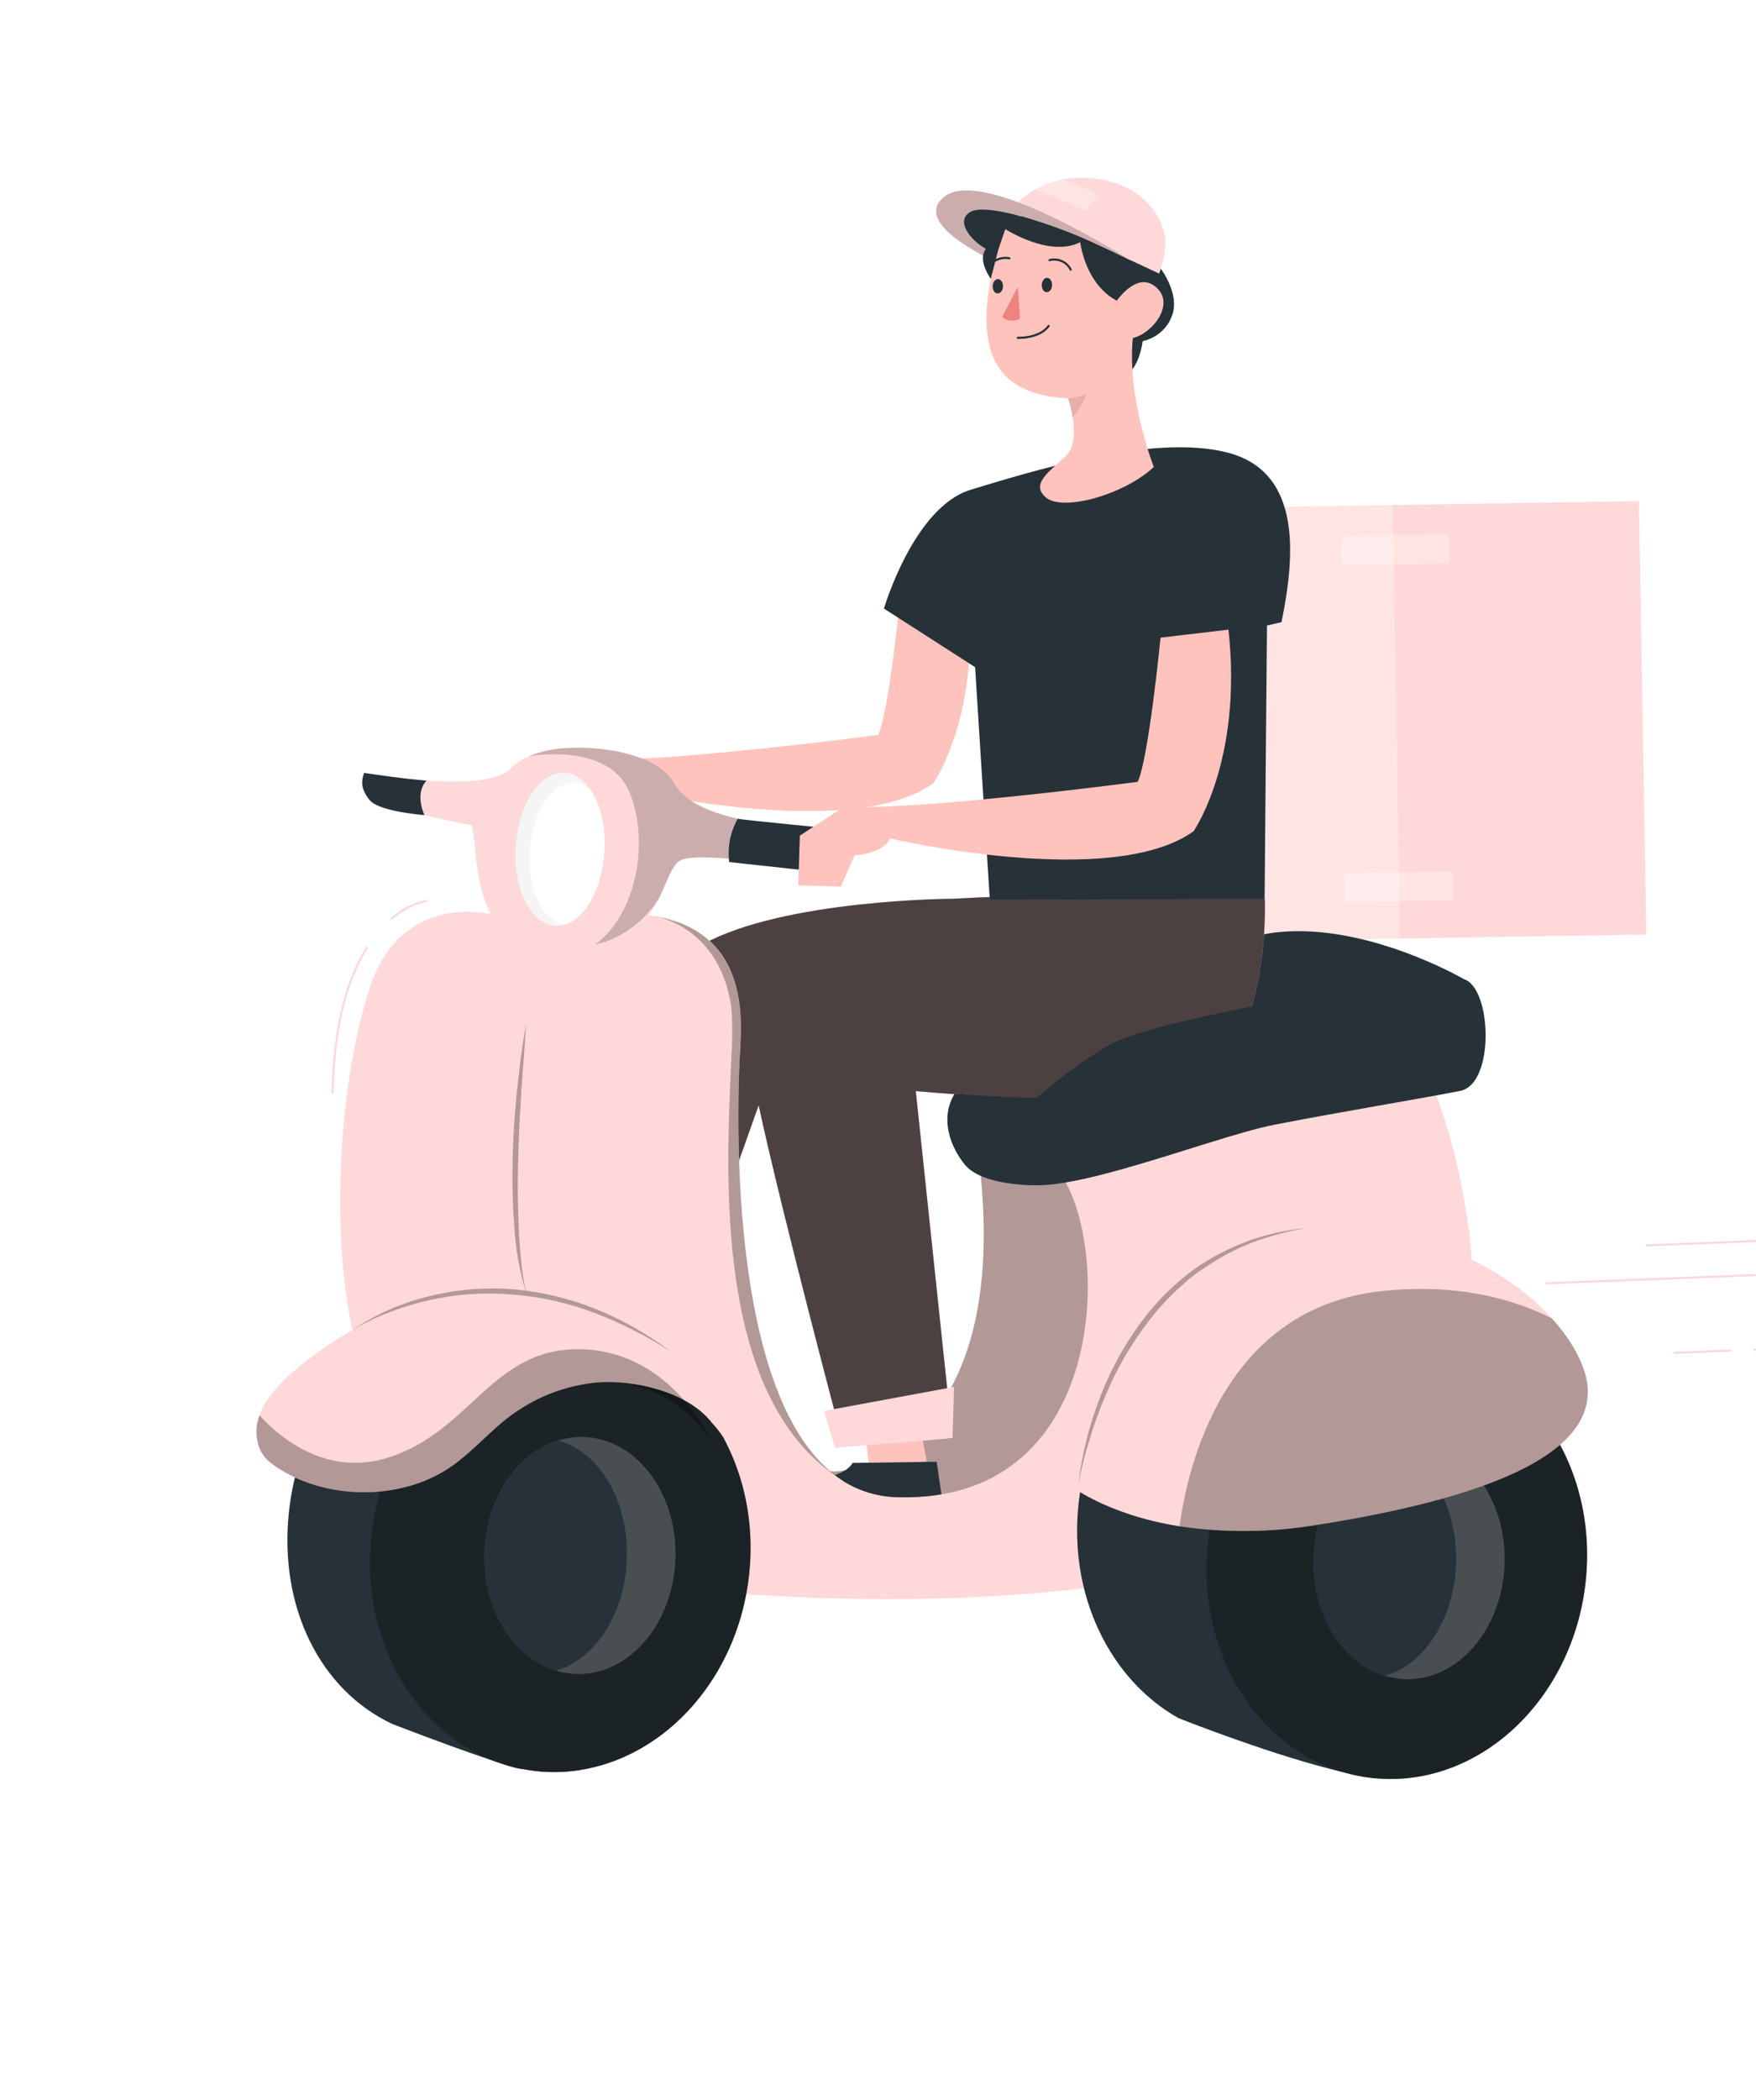 <svg  viewBox="0 0 829 991" fill="none" xmlns="http://www.w3.org/2000/svg">
<g filter="url(#filter0_d_4_48)">
<path d="M773.723 232.492L480.594 237.191L484.103 441.788L777.232 437.089L773.723 232.492Z" fill="#FFD8D9"/>
<path opacity="0.3" d="M657.529 234.33L480.305 237.171L483.814 441.768L661.038 438.927L657.529 234.33Z" fill="white"/>
<path opacity="0.3" d="M684.235 248.116L633.197 249.103L633.481 262.857L684.519 261.87L684.235 248.116Z" fill="white"/>
<path opacity="0.3" d="M685.75 407.213L634.719 408.032L634.955 421.784L685.986 420.966L685.75 407.213Z" fill="white"/>
<path d="M390.428 690.029C394.848 693.295 483.586 684.06 460.646 531.85C460.646 531.85 502.741 542.191 507.264 541.503C507.264 541.503 569.022 633.045 524.056 678.386C479.09 723.728 412.072 726.503 412.072 726.503L390.428 690.029Z" fill="#FFD8D9"/>
<path opacity="0.3" d="M390.428 690.029C394.848 693.295 483.586 684.06 460.646 531.85C460.646 531.85 502.741 542.191 507.264 541.503C507.264 541.503 569.022 633.045 524.056 678.386C479.09 723.728 412.072 726.503 412.072 726.503L390.428 690.029Z" fill="black"/>
<path d="M488.769 555.405C488.998 555.405 463.974 555.872 455.591 545.801C447.207 535.731 441.542 517.727 456.785 505.446C472.027 493.165 561.528 440.111 603.674 435.936C645.82 431.76 690.939 458.042 690.939 458.042L635.76 497.488L516.943 525.292L488.769 555.405Z" fill="#263238"/>
<path d="M407.855 666.056L410.167 688.064L437.503 685.829L433.387 663.207L407.855 666.056Z" fill="#FFC3BD"/>
<path d="M402.546 686.467L442.202 685.927L445.022 705.282C445.022 705.282 407.881 705.773 392.613 703.808C377.344 701.843 379.732 694.155 379.732 694.155C379.732 694.155 397.617 694.573 402.546 686.467Z" fill="#263238"/>
<path d="M748.627 742.174C754.548 685.911 719.416 636.373 670.156 631.527C620.897 626.681 576.164 668.362 570.243 724.625C564.321 780.888 599.454 830.426 648.713 835.272C697.973 840.118 742.706 798.437 748.627 742.174Z" fill="#263238"/>
<path d="M597.12 420.192C597.12 420.192 601.235 511.488 546.31 514.092C491.386 516.695 432.371 510.874 432.371 510.874L449.671 674.923L398.176 677.993C398.176 677.993 361.212 538.826 355.395 503.849C349.577 468.873 354.633 444.139 392.816 428.616C430.999 413.093 597.12 420.192 597.12 420.192Z" fill="#FFD8D9"/>
<path d="M289.749 709.85L358.164 517.727L449.62 420.118C449.62 420.118 369.799 420.413 331.438 441.732C293.077 463.052 291.655 488.67 284.618 519.151C277.581 549.633 249.356 693.909 249.356 693.909L289.749 709.85Z" fill="#FFD8D9"/>
<path opacity="0.7" d="M597.12 420.192C597.12 420.192 512.116 416.532 449.773 420.192C449.773 420.192 369.952 420.486 331.591 441.806C293.23 463.126 291.655 488.67 284.618 519.152C277.581 549.633 249.356 693.91 249.356 693.91L289.749 709.85L358.164 517.727C369.672 570.977 398.176 677.895 398.176 677.895L449.671 674.923L432.345 510.972C432.345 510.972 491.335 516.794 546.285 514.19C601.235 511.586 597.12 420.192 597.12 420.192Z" fill="black"/>
<path d="M456.785 272.108L425.207 275.817C425.207 275.817 419.719 331.941 414.613 342.846C414.613 342.846 317.491 355.741 277.708 354.636L257.511 367.899L256.8 390.963L276.59 391.528L282.966 376.914C282.966 376.914 296.329 376.349 299.429 369.078C299.429 369.078 402.622 393.174 440.627 365.664C440.678 365.689 463.593 333.144 456.785 272.108Z" fill="#FFC3BD"/>
<path d="M547.276 121.814C547.276 121.814 557.158 134.095 553.398 144.73C552.361 147.763 550.532 150.486 548.089 152.637C545.646 154.788 542.671 156.295 539.451 157.011C539.451 157.011 537.597 174.032 527.206 174.523C516.816 175.015 520.296 137.017 520.296 137.017L547.276 121.814Z" fill="#263238"/>
<path d="M467.277 420.609L460.341 310.891L417.306 283.234C417.306 283.234 431.38 235.265 458.309 227.135C485.238 219.005 543.973 200.363 579.59 209.622C615.208 218.882 611.117 259.508 604.995 289.645L598.136 291.217C598.136 291.217 597.069 409.974 597.018 420.192L467.277 420.609Z" fill="#263238"/>
<path d="M544.71 216.401C530.61 229.591 501.852 237.451 493.901 230.893C485.949 224.335 495.984 218.317 503.453 210.9C507.492 206.822 507.365 199.184 506.425 193.092C505.93 190.023 505.2 186.994 504.24 184.029C477.845 182.629 466.896 170.692 465.803 149.642C464.711 128.593 474.568 104.154 474.568 104.154L493.215 88.778C493.215 88.778 518.619 92.462 538.943 105.971C551.036 113.929 547.454 129.6 542.449 141.168C540.328 146.093 537.779 150.834 534.827 155.341C531.982 184.152 544.71 216.401 544.71 216.401Z" fill="#FFC3BD"/>
<path d="M480.487 155.439C480.487 155.439 490.649 155.906 495.095 149.814" stroke="#263238" stroke-linecap="round" stroke-linejoin="round"/>
<path d="M496.67 130.582C496.67 132.449 495.501 133.923 494.129 133.898C492.758 133.873 491.767 132.326 491.818 130.459C491.868 128.593 492.986 127.119 494.358 127.144C495.73 127.168 496.746 128.715 496.67 130.582Z" fill="#263238"/>
<path d="M473.501 131.172C473.501 133.038 472.332 134.512 470.96 134.488C469.588 134.463 468.598 132.916 468.649 131.049C468.699 129.182 469.817 127.708 471.189 127.733C472.561 127.758 473.577 129.33 473.501 131.172Z" fill="#263238"/>
<path d="M481.554 146.425L480.512 131.368L473.069 145.663C474.231 146.618 475.669 147.203 477.187 147.339C478.705 147.476 480.23 147.156 481.554 146.425Z" fill="#ED847E"/>
<path d="M495.45 118.792C497.399 118.275 499.474 118.442 501.307 119.266C503.14 120.089 504.612 121.514 505.46 123.287" stroke="#263238" stroke-linecap="round" stroke-linejoin="round"/>
<path d="M466.337 121.568C466.337 121.568 471.011 116.656 476.499 117.908" stroke="#263238" stroke-linecap="round" stroke-linejoin="round"/>
<path d="M542.627 141.168C513.564 142.175 509.956 110.319 509.956 110.319C495.577 117.687 474.669 104.178 474.669 104.178L493.316 88.753C493.316 88.753 518.721 92.487 539.045 105.947C551.213 113.929 547.631 129.649 542.627 141.168Z" fill="#263238"/>
<path d="M465.32 113.512C465.32 113.512 450.281 103.834 456.912 96.859C463.542 89.883 504.164 103.147 534.523 119.407C534.523 119.407 464.99 74.434 446.089 88.655C430.465 100.42 465.117 116.754 464.076 116.729L465.32 113.512Z" fill="#FFD8D9"/>
<path d="M550.146 110.22C550.104 115.313 549.106 120.357 547.2 125.105L478.912 93.174C481.741 90.016 485.131 87.371 488.921 85.364C492.963 83.129 497.357 81.552 501.929 80.697C506.776 79.801 511.738 79.635 516.638 80.206C541.611 82.981 550.274 101.55 550.146 110.22Z" fill="#FFD8D9"/>
<path d="M393.273 403.907C388.827 408.402 331.337 396.882 321.302 402.04C317.059 404.202 315.205 411.865 310.937 420.265C305.119 431.687 294.779 444.213 267.749 445.048C220.801 446.497 226.466 400.444 222.757 385.486C222.757 385.486 178.299 377.65 175.962 370.11C173.625 362.569 176.496 361.44 176.496 361.44C176.496 361.44 231.344 371.264 241.963 357.853C244.02 355.911 246.432 354.353 249.077 353.26C255.172 350.67 261.728 349.243 268.384 349.06C287.717 348.078 311.292 353.334 317.898 365.173C331.311 389.317 388.827 383.889 394.111 390.226C399.396 396.563 397.719 399.412 393.273 403.907Z" fill="#FFD8D9"/>
<path d="M247.73 435.371C247.73 435.371 170.602 538.531 234.113 697.324" stroke="#263238" stroke-linecap="round" stroke-linejoin="round"/>
<path d="M349.526 488.965C349.526 488.965 349.526 489.161 349.526 489.554C349.526 489.947 349.526 490.168 349.526 490.611V490.856C348.609 500.791 346.91 510.645 344.445 520.331C340.94 534.65 336.291 548.282 332.454 559.237C316.196 605.781 318.075 655.937 318.075 655.937C312.69 649.452 302.833 644.835 290.511 641.593C245.647 629.68 169.484 636.066 169.484 636.066C154.546 585.395 159.881 506.085 174.743 461.677C189.604 417.269 230.811 427.29 230.811 427.29C230.811 427.29 274.303 428.518 279.765 427.953C289.762 426.781 299.88 426.979 309.819 428.543C343.404 434.487 351.482 460.154 349.526 488.965Z" fill="#FFD8D9"/>
<path d="M684.384 682.292C608.171 748.805 461.053 755.781 351.584 748.412L290.257 641.74L265.412 598.536L345.233 494.516L349.45 489.039C349.45 489.039 349.45 489.235 349.45 489.628C349.45 490.021 349.45 490.242 349.45 490.684V490.93C348.358 509.474 341.295 658.295 397.719 694.794L398.176 695.113C405.811 699.883 414.67 702.503 423.759 702.678C527.282 705.576 524.386 574.956 498.067 546.98L677.703 512.078C677.703 512.078 713.168 598.413 684.384 682.292Z" fill="#FFD8D9"/>
<path d="M484.577 518.66C484.577 518.66 467.734 532.169 476.422 550.296C485.111 568.423 568.87 533.226 601.845 526.815C634.82 520.404 672.978 514.141 689.389 510.874C705.8 507.607 704.378 462.094 690.964 458.066C677.551 454.038 546.158 476.488 524.361 488.818C509.968 497.268 496.62 507.281 484.577 518.66Z" fill="#263238"/>
<path d="M526.749 152.418C525.146 150.749 524.175 148.605 523.995 146.334C523.815 144.063 524.437 141.801 525.758 139.916C529.823 134.021 538.028 124.663 545.904 131.663C556.929 141.488 538.105 159.344 530.305 155.021C528.999 154.32 527.802 153.443 526.749 152.418Z" fill="#FFC3BD"/>
<path opacity="0.2" d="M465.321 113.512C465.321 113.512 450.281 103.834 456.912 96.859C459.859 93.764 468.674 94.403 480.589 97.694C488.25 99.688 495.755 102.208 503.046 105.234C513.513 109.631 524.64 115.256 534.523 119.407C534.523 119.407 464.99 74.434 446.089 88.655C430.465 100.42 462.958 115.673 464.101 116.705L464.66 114.715L465.321 113.512Z" fill="black"/>
<path d="M472.459 109.312C472.459 109.312 457.217 111.768 467.734 127.635L472.459 109.312Z" fill="#263238"/>
<path d="M487.067 99.634C487.067 99.634 464.076 91.823 457.674 96.245C451.272 100.666 457.979 109.09 465.295 113.438L471.164 114.175L474.619 104.104L483.561 103.048L487.067 99.634Z" fill="#263238"/>
<path opacity="0.3" d="M518.391 87.623L512.878 95.508L488.921 85.437C492.963 83.202 497.357 81.626 501.929 80.771L518.391 87.623Z" fill="white"/>
<path opacity="0.1" d="M513.056 181.867C511.47 185.944 509.195 189.737 506.324 193.092C505.828 190.023 505.098 186.993 504.139 184.029C507.219 183.821 510.238 183.089 513.056 181.867Z" fill="black"/>
<path d="M285.304 397.865C284.287 414.886 276.666 428.813 267.317 432.252C265.699 432.854 263.967 433.113 262.236 433.013C250.703 432.374 242.319 415.648 243.488 395.679C244.656 375.71 254.97 360.039 266.504 360.678C271.204 360.924 275.345 363.847 278.571 368.538C283.322 375.268 285.989 386.026 285.304 397.865Z" fill="#F5F5F5"/>
<path d="M285.304 397.865C284.287 414.886 276.666 428.813 267.317 432.252C256.647 431.662 248.899 416.213 249.991 397.865C251.084 379.517 260.585 364.952 271.255 365.541C274.004 365.74 276.606 366.82 278.648 368.612C283.322 375.268 285.989 386.026 285.304 397.865Z" fill="white"/>
<path d="M697.036 639.136C677.398 625.799 601.413 612.708 601.413 612.708C555.253 612.708 514.732 652.867 509.143 706.19C504.571 749.567 524.386 788.94 556.32 806.894C556.32 806.894 558.987 807.975 563.458 809.67C580.378 816.13 623.312 831.776 648.691 835.214" fill="#263238"/>
<path opacity="0.3" d="M748.627 742.174C754.548 685.911 719.416 636.373 670.156 631.527C620.897 626.681 576.164 668.362 570.243 724.625C564.321 780.888 599.454 830.426 648.713 835.272C697.973 840.118 742.706 798.437 748.627 742.174Z" fill="black"/>
<path d="M353.689 738.899C359.61 682.637 324.478 633.098 275.218 628.252C225.958 623.406 181.226 665.088 175.304 721.35C169.383 777.613 204.516 827.152 253.775 831.998C303.035 836.844 347.768 795.162 353.689 738.899Z" fill="#263238"/>
<path d="M319.295 647.021L273.872 831.407C267.245 832.445 260.505 832.635 253.827 831.972H253.319C244.605 829.811 248.492 832.144 239.753 829.344C217.524 822.245 185.235 809.694 185.235 809.694C151.015 793.606 131.682 754.479 136.382 709.777C142.072 655.618 182.263 615.164 229.566 618.48C229.566 618.48 252.024 622.483 275.142 628.305C285.304 630.761 295.465 633.684 303.824 636.729C309.357 639.598 314.546 643.049 319.295 647.021Z" fill="#263238"/>
<path opacity="0.3" d="M353.693 738.784C348.612 787.294 314.646 824.947 273.821 831.309C267.194 832.347 260.454 832.537 253.776 831.874H253.268C243.967 830.903 234.927 828.298 226.593 824.186C192.272 807.361 170.551 766.49 175.302 721.296C181.221 665.074 225.857 623.442 275.091 628.207H275.218C285.214 629.182 294.916 632.045 303.773 636.631C309.308 639.507 314.496 642.967 319.244 646.947C343.556 667.383 357.707 701.671 353.693 738.784Z" fill="black"/>
<path d="M341.321 674.186C339.832 671.89 338.131 669.728 336.24 667.727C324.884 652.744 298.92 647.144 281.925 648.47C268.896 649.699 256.387 654.037 245.52 661.095C233.123 668.856 224.256 680.744 211.961 688.899C188.639 704.471 153.25 704.029 129.827 687.99C128.507 687.082 127.25 686.089 126.068 685.018C123.68 682.616 122.088 679.58 121.495 676.299C120.599 672.201 120.925 667.943 122.435 664.018C127.516 650.214 144.461 638.08 155.156 630.687C176.84 615.896 202.344 607.215 228.829 605.609C304.357 600.574 336.57 662.937 341.321 674.186Z" fill="#FFD8D9"/>
<path opacity="0.3" d="M336.087 676.151C319.854 653.505 299.022 647.144 282.026 648.47C268.998 649.699 256.488 654.037 245.622 661.095C233.224 668.856 224.358 680.744 212.062 688.899C188.741 704.471 153.352 704.029 129.929 687.99C128.608 687.082 127.352 686.089 126.169 685.018C123.782 682.616 122.19 679.58 121.596 676.299C120.7 672.201 121.026 667.943 122.536 664.018C130.386 672.786 153.25 693.909 184.219 683.667C222.834 670.772 232.259 632.456 273.541 632.799C306.339 633.168 326.535 657.73 336.087 676.151Z" fill="black"/>
<g opacity="0.3">
<path d="M166.207 623.933C177.223 616.364 189.617 610.872 202.739 607.746C215.873 604.514 229.476 603.435 242.979 604.553C256.462 605.808 269.665 609.055 282.128 614.182L286.752 616.147L291.274 618.332C294.322 619.708 297.193 621.427 300.14 622.999C303.087 624.571 305.805 626.512 308.625 628.256C311.445 629.999 314.087 632.038 316.78 633.978C305.7 626.802 293.874 620.767 281.493 615.975C269.136 611.182 256.116 608.177 242.852 607.059C229.616 605.835 216.263 606.664 203.298 609.515C196.788 610.91 190.408 612.816 184.219 615.213C177.938 617.551 171.906 620.471 166.207 623.933Z" fill="black"/>
</g>
<g opacity="0.3">
<path d="M248.467 606.371C245.299 596.128 243.398 585.558 242.802 574.882C241.963 564.247 241.786 553.563 242.014 542.952C242.243 532.341 243.005 521.632 244.021 511.021L245.876 495.155C246.689 489.874 247.4 484.593 248.416 479.337L246.104 511.267L245.19 527.183C245.037 532.489 244.707 537.794 244.682 543.099C244.25 553.71 244.453 564.321 244.859 575.03C245.037 580.335 245.469 585.616 246.028 590.897C246.474 596.103 247.289 601.273 248.467 606.371Z" fill="black"/>
</g>
<path opacity="0.3" d="M397.592 694.573C344.547 661.586 342.438 576.479 344.242 520.33C344.572 510.678 344.979 501.909 345.284 494.369C345.84 486.821 345.84 479.245 345.284 471.698C339.923 433.136 309.438 428.494 309.438 428.494H309.565C343.328 434.487 351.406 460.154 349.45 488.965C349.45 488.965 349.45 489.161 349.45 489.554C349.45 489.947 349.45 490.168 349.45 490.611V490.856C348.307 509.4 341.244 658.221 397.592 694.573Z" fill="black"/>
<path opacity="0.2" d="M393.273 403.907C388.827 408.402 331.337 396.882 321.302 402.04C317.059 404.202 315.205 411.865 310.937 420.265C298.946 438.687 282.077 441.585 281.036 441.732C301.156 426.995 306.77 391.528 296.786 369.103C286.802 346.678 251.058 352.499 249.026 353.162C255.121 350.571 261.677 349.145 268.333 348.962C287.666 347.98 311.242 353.236 317.847 365.075C331.26 389.219 388.776 383.791 394.061 390.128C399.345 396.465 397.719 399.412 393.273 403.907Z" fill="black"/>
<path d="M348.256 382.465C344.761 388.701 343.367 395.836 344.268 402.875L392.968 408.181C395.458 405.395 397.298 402.123 398.363 398.589C399.428 395.054 399.694 391.339 399.141 387.696C399.141 387.696 350.898 383.005 348.256 382.465Z" fill="#263238"/>
<path d="M200.376 380.721C200.376 380.721 195.524 370.748 201.341 364.436C188.334 363.306 180.281 361.98 171.897 360.801C170.653 364.461 170.043 367.973 174.438 373.549C178.833 379.124 200.376 380.721 200.376 380.721Z" fill="#263238"/>
<path d="M173.32 443.132C164.886 456.42 157.671 477.691 157.036 511.66" stroke="#FFD8D9" stroke-linecap="round" stroke-linejoin="round"/>
<path d="M201.087 421.223C194.951 422.599 189.31 425.543 184.752 429.746" stroke="#FFD8D9" stroke-linecap="round" stroke-linejoin="round"/>
<path d="M579.946 293.182L547.885 296.965C547.885 296.965 542.296 353.924 537.114 365.001C537.114 365.001 438.519 378.117 398.1 376.963L377.598 390.423L376.887 413.855L396.982 414.42L403.46 399.682C403.46 399.682 417.026 399.118 420.151 391.724C420.151 391.724 524.92 416.286 563.509 388.286C563.484 388.187 586.78 355.152 579.946 293.182Z" fill="#FFC3BD"/>
<path opacity="0.2" d="M318.888 731.415C317.974 762.314 297.04 786.778 272.119 786.09C268.769 785.993 265.451 785.439 262.262 784.445C242.294 778.304 227.915 755.535 228.702 728.886C229.49 703.096 244.199 681.776 263.532 675.856C267.395 674.655 271.441 674.099 275.497 674.211C300.419 674.923 319.828 700.615 318.888 731.415Z" fill="#FAFAFA"/>
<path d="M295.948 731.416C295.161 757.795 280.705 779.483 262.262 784.518C242.294 778.378 227.915 755.609 228.702 728.959C229.49 703.169 244.199 681.85 263.532 675.93C282.738 680.965 296.736 704.103 295.948 731.416Z" fill="#263238"/>
<path opacity="0.2" d="M710.322 733.872C709.382 764.771 688.449 789.259 663.553 788.547C660.202 788.463 656.881 787.909 653.696 786.901C633.702 780.76 619.323 758.016 620.136 731.342C620.898 705.576 635.608 684.232 654.94 678.313C658.803 677.112 662.85 676.555 666.906 676.667C691.828 677.379 711.237 703.022 710.322 733.872Z" fill="#FAFAFA"/>
<path d="M687.382 733.872C686.569 760.227 672.139 781.915 653.696 786.95C633.702 780.81 619.323 758.065 620.136 731.391C620.898 705.626 635.608 684.281 654.94 678.362C674.172 683.397 688.195 706.534 687.382 733.872Z" fill="#263238"/>
<path d="M749.598 652.474C750.03 682.857 702.193 702.973 622.143 715.647C600.565 719.315 578.514 719.564 556.853 716.384C521.287 710.71 503.91 696.169 503.91 696.169C503.91 696.169 512.954 591.167 602.455 577.855C663.426 568.816 709.306 592.592 732.577 618.21C743.526 630.245 749.471 642.747 749.598 652.474Z" fill="#FFD8D9"/>
<path opacity="0.3" d="M749.598 652.474C750.03 682.857 702.193 702.973 622.143 715.647C600.565 719.315 578.514 719.564 556.853 716.384C560.689 687.867 577.914 613.076 652.781 605.315C686.747 601.778 712.965 608.41 732.577 618.21C743.526 630.245 749.471 642.747 749.598 652.474Z" fill="black"/>
<g opacity="0.3">
<path d="M509.093 696.636C510.74 682.343 514.265 668.311 519.585 654.881C524.815 641.311 532.036 628.54 541.026 616.957C545.569 611.2 550.673 605.878 556.269 601.066C561.814 596.175 567.926 591.922 574.484 588.392C587.533 581.277 601.992 576.916 616.91 575.595C609.6 576.779 602.409 578.571 595.417 580.949C591.886 581.981 588.558 583.577 585.256 584.928C581.942 586.463 578.711 588.16 575.577 590.013C572.376 591.781 569.429 593.918 566.405 595.908C563.382 597.897 560.588 600.255 557.92 602.736C552.495 607.502 547.553 612.757 543.16 618.431C534.236 629.79 526.962 642.277 521.541 655.544C518.726 662.152 516.3 668.909 514.275 675.783C512.12 682.628 510.389 689.591 509.093 696.636Z" fill="black"/>
</g>
<path d="M388.98 661.954L394.264 679.295L449.671 674.825L450.408 650.582L388.98 661.954Z" fill="#FFD8D9"/>
<path d="M730.128 601.676L828.507 597.811" stroke="#FFD8D9" stroke-linecap="round" stroke-linejoin="round"/>
<path d="M777.278 583.778L849.807 580.924" stroke="#FFD8D9" stroke-linecap="round" stroke-linejoin="round"/>
<path d="M828.036 633.011L888.818 630.633" stroke="#FFD8D9" stroke-linecap="round" stroke-linejoin="round"/>
<path d="M790.459 634.498L816.945 633.447" stroke="#FFD8D9" stroke-linecap="round" stroke-linejoin="round"/>
</g>
<defs>
<filter id="filter0_d_4_48" x="-4" y="0" width="1033" height="999" filterUnits="userSpaceOnUse" color-interpolation-filters="sRGB">
<feFlood flood-opacity="0" result="BackgroundImageFix"/>
<feColorMatrix in="SourceAlpha" type="matrix" values="0 0 0 0 0 0 0 0 0 0 0 0 0 0 0 0 0 0 127 0" result="hardAlpha"/>
<feOffset dy="4"/>
<feGaussianBlur stdDeviation="2"/>
<feComposite in2="hardAlpha" operator="out"/>
<feColorMatrix type="matrix" values="0 0 0 0 0 0 0 0 0 0 0 0 0 0 0 0 0 0 0.25 0"/>
<feBlend mode="normal" in2="BackgroundImageFix" result="effect1_dropShadow_4_48"/>
<feBlend mode="normal" in="SourceGraphic" in2="effect1_dropShadow_4_48" result="shape"/>
</filter>
</defs>
</svg>
